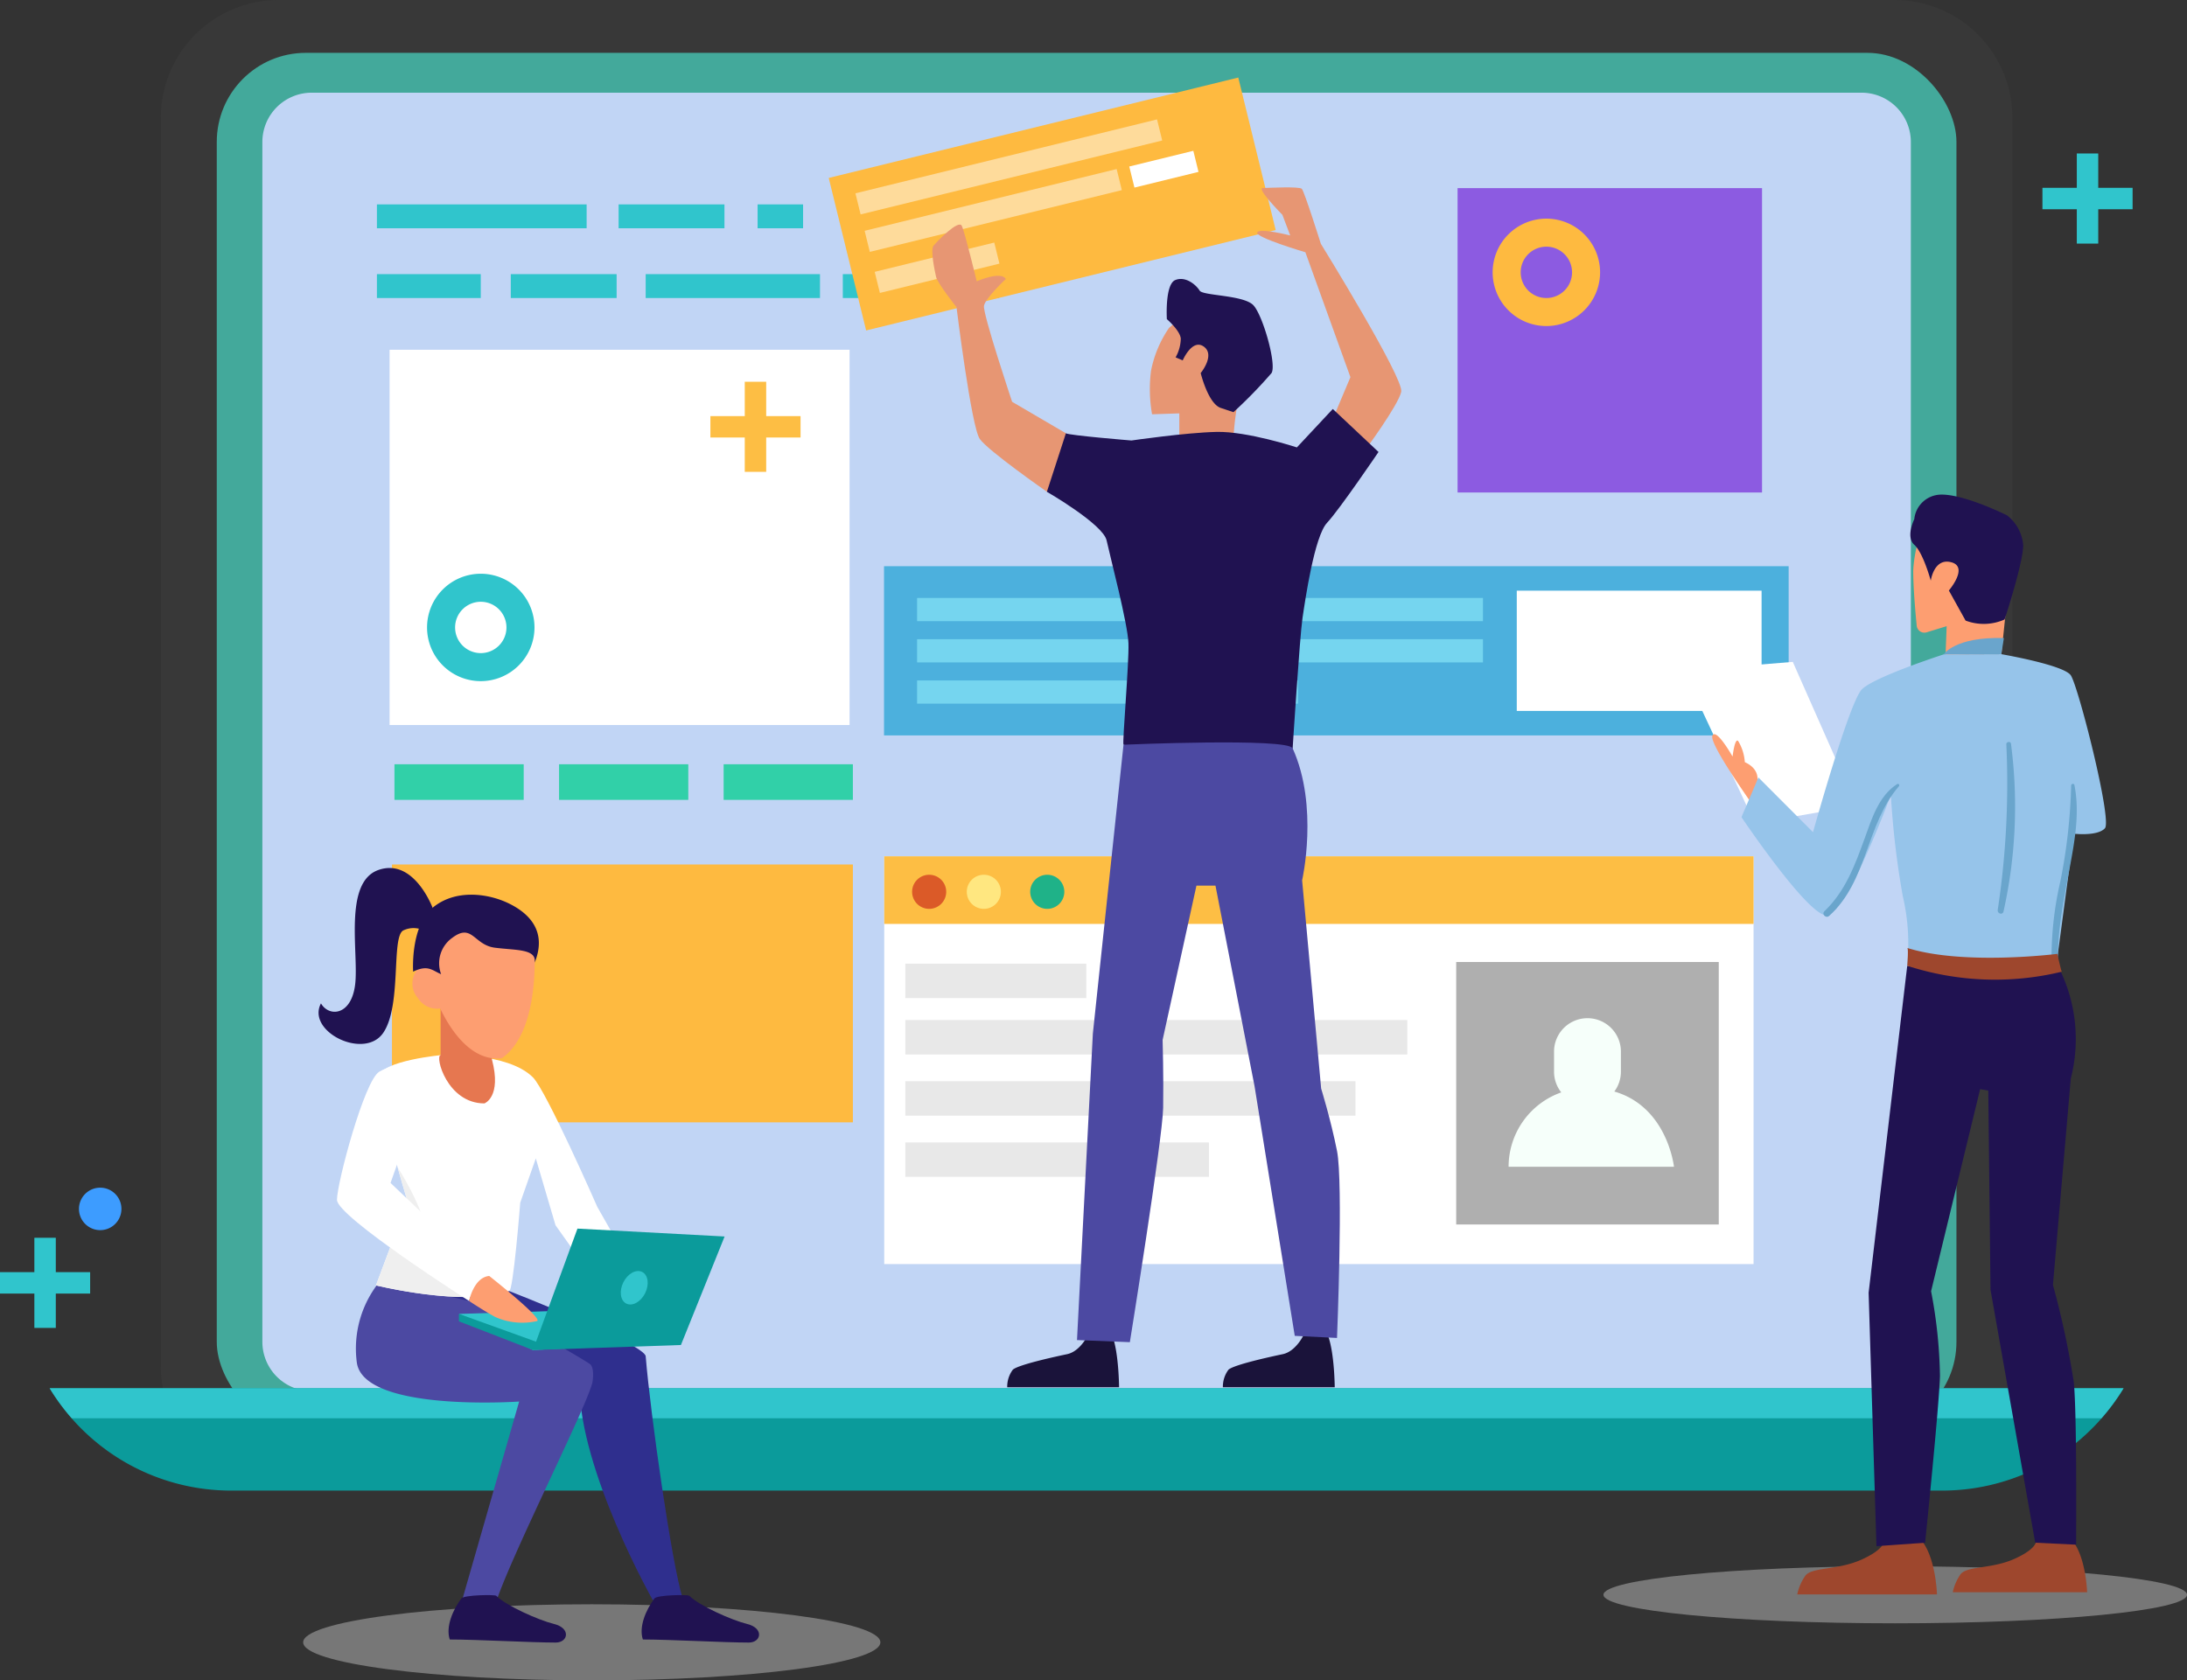 <svg id="Grupo_177567" data-name="Grupo 177567" xmlns="http://www.w3.org/2000/svg" xmlns:xlink="http://www.w3.org/1999/xlink" width="295" height="226.728" viewBox="0 0 295 226.728">
  <rect x="0" y="0" width="295" height="226.728" fill="#333333" stroke="none"/>
  <defs>
    <clipPath id="clip-path">
      <rect id="Rectángulo_57527" data-name="Rectángulo 57527" width="295" height="226.728" fill="none"/>
    </clipPath>
  </defs>
  <g id="Grupo_177566" data-name="Grupo 177566" clip-path="url(#clip-path)">
    <path id="Trazado_226606" data-name="Trazado 226606" d="M125.541,257.532c0,2.835-17.429,5.134-38.929,5.134s-38.929-2.3-38.929-5.134S65.112,252.4,86.612,252.4s38.929,2.3,38.929,5.134" transform="translate(-6.789 -35.938)" fill="#afafaf" opacity="0.55"/>
    <path id="Trazado_226607" data-name="Trazado 226607" d="M330.909,250.263c0,2.126-17.621,3.85-39.357,3.85s-39.356-1.724-39.356-3.85,17.621-3.85,39.356-3.85,39.357,1.724,39.357,3.85" transform="translate(-35.909 -35.085)" fill="#afafaf" opacity="0.55"/>
    <path id="Trazado_226608" data-name="Trazado 226608" d="M12.16,199.374H7.526v-4.635H4.635v4.635H0v2.892H4.635V206.9H7.526v-4.634H12.16Z" transform="translate(0 -27.728)" fill="#30c5cc"/>
    <path id="Trazado_226609" data-name="Trazado 226609" d="M18.148,189.723a2.864,2.864,0,1,1-2.864-2.866,2.865,2.865,0,0,1,2.864,2.866" transform="translate(-1.768 -26.606)" fill="#3d9cff"/>
    <path id="Trazado_226610" data-name="Trazado 226610" d="M259.2,200.205H41.144a15.9,15.9,0,0,1-15.851-15.85V15.851A15.9,15.9,0,0,1,41.144,0H259.2a15.9,15.9,0,0,1,15.85,15.851v168.5a15.9,15.9,0,0,1-15.85,15.85" transform="translate(-3.601)" fill="#383838"/>
    <rect id="Rectángulo_57493" data-name="Rectángulo 57493" width="234.661" height="185.946" rx="12.013" transform="translate(29.24 7.13)" fill="#43a99b"/>
    <path id="Trazado_226611" data-name="Trazado 226611" d="M256.972,189.775H47.921a6.655,6.655,0,0,1-6.655-6.655V21.237a6.655,6.655,0,0,1,6.655-6.655H256.972a6.655,6.655,0,0,1,6.655,6.655V183.12a6.655,6.655,0,0,1-6.655,6.655" transform="translate(-5.876 -2.076)" fill="#c1d5f5"/>
    <path id="Trazado_226612" data-name="Trazado 226612" d="M7.809,218.408a28.582,28.582,0,0,0,24.41,13.811H263.146a28.582,28.582,0,0,0,24.41-13.811Z" transform="translate(-1.112 -31.098)" fill="#0b9b9b"/>
    <path id="Trazado_226613" data-name="Trazado 226613" d="M10.794,222.462H284.57a28.806,28.806,0,0,0,2.986-4.054H7.809a28.8,28.8,0,0,0,2.985,4.054" transform="translate(-1.112 -31.098)" fill="#30c5cc"/>
    <rect id="Rectángulo_57494" data-name="Rectángulo 57494" width="62.172" height="34.793" transform="translate(52.872 116.643)" fill="#feba40"/>
    <rect id="Rectángulo_57495" data-name="Rectángulo 57495" width="23.388" height="3.222" transform="translate(113.685 27.578)" fill="#30c5cc"/>
    <rect id="Rectángulo_57496" data-name="Rectángulo 57496" width="14.278" height="3.222" transform="translate(83.443 27.578)" fill="#30c5cc"/>
    <rect id="Rectángulo_57497" data-name="Rectángulo 57497" width="28.288" height="3.222" transform="translate(50.842 27.578)" fill="#30c5cc"/>
    <rect id="Rectángulo_57498" data-name="Rectángulo 57498" width="6.135" height="3.222" transform="translate(102.191 27.578)" fill="#30c5cc"/>
    <rect id="Rectángulo_57499" data-name="Rectángulo 57499" width="14.229" height="3.222" transform="translate(143.024 27.578)" fill="#30c5cc"/>
    <rect id="Rectángulo_57500" data-name="Rectángulo 57500" width="8.774" height="3.222" transform="translate(113.685 36.99)" fill="#30c5cc"/>
    <rect id="Rectángulo_57501" data-name="Rectángulo 57501" width="8.774" height="3.222" transform="translate(125.948 36.99)" fill="#30c5cc"/>
    <rect id="Rectángulo_57502" data-name="Rectángulo 57502" width="14.278" height="3.222" transform="translate(68.898 36.99)" fill="#30c5cc"/>
    <rect id="Rectángulo_57503" data-name="Rectángulo 57503" width="14.008" height="3.222" transform="translate(50.842 36.99)" fill="#30c5cc"/>
    <rect id="Rectángulo_57504" data-name="Rectángulo 57504" width="23.512" height="3.222" transform="translate(87.094 36.99)" fill="#30c5cc"/>
    <path id="Trazado_226614" data-name="Trazado 226614" d="M100.793,244.6c-1.479-4.745-4.348-24.82-4.99-32.683-.135-1.665-18.43-8.811-18.43-8.811-10.71-.272-16.221,3.929-16.221,3.929l25.716,8.685c0,11.6,9.886,29.089,9.887,29.09l4.039-.21" transform="translate(-8.707 -28.917)" fill="#2f2f8e"/>
    <path id="Trazado_226615" data-name="Trazado 226615" d="M78,217.783l-7.636,26.6,4.362.951c1.9-6.274,12.893-27.774,13.19-30.33.127-1.09.049-1.931-.358-2.273s-12.735-7.708-16.315-8.513c-4.795-1.078-11.917-2.8-11.917-2.8a14.365,14.365,0,0,0-3.232,11.027C56.872,219.265,78,217.783,78,217.783" transform="translate(-7.972 -28.678)" fill="#4c49a2"/>
    <path id="Trazado_226616" data-name="Trazado 226616" d="M68.139,165.97s-8.369.742-8.749,3.023,3.992,16.721,3.992,16.721l-4.251,11.348s12.071,2.97,17.952.755c.558.256,1.509-11.912,1.509-11.912l2.1-5.978,2.658,9.02L89.43,197.5l3.993-3.232-4.434-7.792s-6.863-15.661-8.685-17.484c-3.422-3.422-12.164-3.023-12.164-3.023" transform="translate(-8.419 -23.629)" fill="#fff"/>
    <path id="Trazado_226617" data-name="Trazado 226617" d="M76.189,165.245l-.648-8.606H69.267v8.039c-.794.088.856,6.505,5.912,6.505,0,0,2.359-.855,1.011-5.938" transform="translate(-9.835 -22.303)" fill="#e67750"/>
    <path id="Trazado_226618" data-name="Trazado 226618" d="M62.056,183.675c.732,2.6,1.327,4.562,1.327,4.562l-4.25,11.348s9.183,2.26,15.434,1.365c-.557-.409-7.968-5.4-8.332-7.58-.76-4.563-4.178-9.7-4.178-9.7" transform="translate(-8.419 -26.152)" fill="#efefef"/>
    <path id="Trazado_226619" data-name="Trazado 226619" d="M81.175,146.1c-.531-2.2-3.968-2.841-9.4-2.2-3.695.434-4.526,3.835-4.629,6.363-.056.014-.111.02-.166.037a3,3,0,0,0-2.115,2.981,2.931,2.931,0,0,0,.733,1.831,3.069,3.069,0,0,0,2.235,1.426,2.878,2.878,0,0,0,.774-.015c1.538,3.2,4.36,7.192,8.321,6.716,5.805-4.059,4.249-17.136,4.249-17.136" transform="translate(-9.235 -20.456)" fill="#fd9e71"/>
    <path id="Trazado_226620" data-name="Trazado 226620" d="M68.749,151.489a4.212,4.212,0,0,1,1.507-4.911c2.707-2.033,2.89.967,5.744,1.335s5.671.136,5.364,2.022c1.728-4.261-.77-6.7-3.563-8.035s-7.165-1.912-10.2.623-2.626,8.622-2.626,8.622c2-.968,2.539-.184,3.776.343" transform="translate(-9.248 -20.042)" fill="#201251"/>
    <path id="Trazado_226621" data-name="Trazado 226621" d="M65.485,141.926s-2.521-6.773-7.3-5.1-2.623,11.3-3.15,15.492-3.528,4.372-4.605,2.51c-2,3.8,5.828,7.655,8.376,4.006s1.08-12.9,2.708-13.839a3.168,3.168,0,0,1,3.27.282Z" transform="translate(-7.135 -19.444)" fill="#201251"/>
    <path id="Trazado_226622" data-name="Trazado 226622" d="M58.708,168.51C56.7,169.669,53,183.52,53,185.8s17.811,13.641,17.811,13.641.822-2.8,2.723-3.374c-.38-.19-13.308-12.549-13.308-12.549l3.422-9.687s0-8.175-4.943-5.323" transform="translate(-7.547 -23.907)" fill="#fff"/>
    <path id="Trazado_226623" data-name="Trazado 226623" d="M72.183,206.621l18.155-.557,11.788,4.373L82.171,211.5Z" transform="translate(-10.278 -29.34)" fill="#30c5cc"/>
    <path id="Trazado_226624" data-name="Trazado 226624" d="M82.171,211.588l-9.988-3.869v-1.006L82.961,210.6Z" transform="translate(-10.278 -29.433)" fill="#0b9b9b"/>
    <path id="Trazado_226625" data-name="Trazado 226625" d="M83.829,209.678l6-16.383,19.848,1.064L103.784,209Z" transform="translate(-11.936 -27.522)" fill="#0b9b9b"/>
    <path id="Trazado_226626" data-name="Trazado 226626" d="M97.985,201.492c-.59,1.18-.412,2.465.4,2.87s1.946-.223,2.536-1.4.413-2.466-.4-2.871-1.946.223-2.536,1.4" transform="translate(-13.902 -28.472)" fill="#30c5cc"/>
    <path id="Trazado_226627" data-name="Trazado 226627" d="M76.495,200.744s7.225,5.7,6.465,6.084a8.963,8.963,0,0,1-5.7-.57c-1.711-.95-3.484-2.139-3.484-2.139s.631-3.184,2.723-3.375" transform="translate(-10.504 -28.583)" fill="#fd9e71"/>
    <path id="Trazado_226628" data-name="Trazado 226628" d="M76.986,251.052c1.282,1.3,5.646,3.27,7.795,3.8,2.305.571,1.9,2.506.217,2.506-3.306,0-10.661-.415-14.286-.415-.57-1.711.413-4,1.566-5.54.352-.47,4.524-.539,4.708-.353" transform="translate(-10.044 -35.732)" fill="#201251"/>
    <path id="Trazado_226629" data-name="Trazado 226629" d="M107.358,251.052c1.282,1.3,5.646,3.27,7.795,3.8,2.305.571,1.9,2.506.217,2.506-3.306,0-10.661-.415-14.286-.415-.57-1.711.413-4,1.566-5.54.352-.47,4.524-.539,4.708-.353" transform="translate(-14.369 -35.732)" fill="#201251"/>
    <rect id="Rectángulo_57505" data-name="Rectángulo 57505" width="17.434" height="4.804" transform="translate(53.208 103.12)" fill="#31d0a8"/>
    <rect id="Rectángulo_57506" data-name="Rectángulo 57506" width="17.434" height="4.804" transform="translate(97.609 103.12)" fill="#31d0a8"/>
    <rect id="Rectángulo_57507" data-name="Rectángulo 57507" width="17.434" height="4.804" transform="translate(75.409 103.12)" fill="#31d0a8"/>
    <rect id="Rectángulo_57508" data-name="Rectángulo 57508" width="56.881" height="21.19" transform="translate(111.785 24.008) rotate(-13.777)" fill="#feba40"/>
    <rect id="Rectángulo_57509" data-name="Rectángulo 57509" width="41.898" height="2.93" transform="matrix(0.971, -0.238, 0.238, 0.971, 115.388, 26.084)" fill="#fedb9b"/>
    <rect id="Rectángulo_57510" data-name="Rectángulo 57510" width="35.009" height="2.93" transform="matrix(0.971, -0.238, 0.238, 0.971, 116.629, 31.141)" fill="#fedb9b"/>
    <rect id="Rectángulo_57511" data-name="Rectángulo 57511" width="16.61" height="2.93" transform="matrix(0.971, -0.238, 0.238, 0.971, 117.987, 36.68)" fill="#fedb9b"/>
    <rect id="Rectángulo_57512" data-name="Rectángulo 57512" width="8.896" height="2.928" transform="translate(152.325 22.466) rotate(-13.775)" fill="#fff"/>
    <rect id="Rectángulo_57513" data-name="Rectángulo 57513" width="62.047" height="50.631" transform="translate(52.551 47.193)" fill="#fff"/>
    <rect id="Rectángulo_57514" data-name="Rectángulo 57514" width="122.023" height="22.833" transform="translate(119.244 76.395)" fill="#4cb0dd"/>
    <rect id="Rectángulo_57515" data-name="Rectángulo 57515" width="33.022" height="16.224" transform="translate(204.594 79.699)" fill="#fff"/>
    <rect id="Rectángulo_57516" data-name="Rectángulo 57516" width="76.325" height="3.129" transform="translate(123.706 80.683)" fill="#75d5ef"/>
    <rect id="Rectángulo_57517" data-name="Rectángulo 57517" width="76.325" height="3.129" transform="translate(123.706 86.246)" fill="#75d5ef"/>
    <rect id="Rectángulo_57518" data-name="Rectángulo 57518" width="51.386" height="3.129" transform="translate(123.705 91.81)" fill="#75d5ef"/>
    <rect id="Rectángulo_57519" data-name="Rectángulo 57519" width="117.264" height="55.02" transform="translate(119.271 115.538)" fill="#fff"/>
    <rect id="Rectángulo_57520" data-name="Rectángulo 57520" width="117.264" height="9.122" transform="translate(119.271 115.538)" fill="#fdbe44"/>
    <rect id="Rectángulo_57521" data-name="Rectángulo 57521" width="67.712" height="4.644" transform="translate(122.116 137.632)" fill="#e8e8e8"/>
    <rect id="Rectángulo_57522" data-name="Rectángulo 57522" width="60.723" height="4.644" transform="translate(122.116 145.889)" fill="#e8e8e8"/>
    <rect id="Rectángulo_57523" data-name="Rectángulo 57523" width="40.955" height="4.644" transform="translate(122.116 154.145)" fill="#e8e8e8"/>
    <rect id="Rectángulo_57524" data-name="Rectángulo 57524" width="24.408" height="4.644" transform="translate(122.116 130.026)" fill="#e8e8e8"/>
    <path id="Trazado_226660" data-name="Trazado 226660" d="M0,0H35.417V35.417H0Z" transform="translate(196.423 129.799)" fill="#afafaf"/>
    <path id="Trazado_226630" data-name="Trazado 226630" d="M251.537,170.085a4.483,4.483,0,0,0,.889-2.681V164.7a4.51,4.51,0,0,0-9.02,0V167.4a4.485,4.485,0,0,0,.976,2.8,10.642,10.642,0,0,0-7.105,10.036h22.306s-.864-8.069-8.045-10.152" transform="translate(-33.785 -22.808)" fill="#f6fffa"/>
    <path id="Trazado_226631" data-name="Trazado 226631" d="M148.058,139.924a2.3,2.3,0,1,1-2.3-2.3,2.3,2.3,0,0,1,2.3,2.3" transform="translate(-20.426 -19.595)" fill="#db5a28"/>
    <path id="Trazado_226632" data-name="Trazado 226632" d="M156.658,139.924a2.3,2.3,0,1,1-2.3-2.3,2.3,2.3,0,0,1,2.3,2.3" transform="translate(-21.65 -19.595)" fill="#ffe780"/>
    <path id="Trazado_226633" data-name="Trazado 226633" d="M166.634,139.924a2.3,2.3,0,1,1-2.3-2.3,2.3,2.3,0,0,1,2.3,2.3" transform="translate(-23.071 -19.595)" fill="#1fb288"/>
    <path id="Trazado_226661" data-name="Trazado 226661" d="M0,0H41.068V41.068H0Z" transform="translate(196.609 25.382)" fill="#8c5be1"/>
    <path id="Trazado_226634" data-name="Trazado 226634" d="M294.358,242.286s.354,1.081-2.959,2.593-6.811.978-7.669,2.247a6.958,6.958,0,0,0-1.058,2.473h18.85s-.143-5.2-2.277-7.515c.272.5-4.887.2-4.887.2" transform="translate(-40.248 -34.469)" fill="#9e472d"/>
    <path id="Trazado_226635" data-name="Trazado 226635" d="M318.37,242.279s.34,1.039-2.845,2.492-6.548.941-7.374,2.161a6.67,6.67,0,0,0-1.017,2.377h18.123s-.137-5-2.189-7.225c.261.478-4.7.195-4.7.195" transform="translate(-43.731 -34.469)" fill="#9e472d"/>
    <path id="Trazado_226636" data-name="Trazado 226636" d="M288.1,123.526l-13.686,2.406-9.625-20.6,14.738-1.2Z" transform="translate(-37.701 -14.826)" fill="#fff"/>
    <path id="Trazado_226637" data-name="Trazado 226637" d="M272.037,124.319a.016.016,0,0,1,.011,0c-.047.021-.054.022-.011,0" transform="translate(-38.73 -17.701)" fill="#262845"/>
    <path id="Trazado_226638" data-name="Trazado 226638" d="M302.714,81.425a18.3,18.3,0,0,0-1.8,6.918c0,2.312.293,5.654.471,7.456a1.04,1.04,0,0,0,1.341.894l2.7-.83-.151,3.91,7.531-.13,1.643-15.811s-6.316-6.918-11.73-2.406" transform="translate(-42.845 -11.376)" fill="#fd9e71"/>
    <path id="Trazado_226639" data-name="Trazado 226639" d="M303.219,89.429s.424-3.13,2.785-2.482-.345,3.806-.345,3.806l2.256,4.061a6.93,6.93,0,0,0,5.264-.15s2.507-7.621,2.507-10.027a5.648,5.648,0,0,0-2.194-4.031s-5.878-2.937-9.036-2.787a3.669,3.669,0,0,0-3.46,3.31s-1.2,2.4,0,3.458,2.223,4.842,2.223,4.842" transform="translate(-42.781 -11.079)" fill="#201251"/>
    <path id="Trazado_226640" data-name="Trazado 226640" d="M313.825,100.382l-.34,2.176-7.782.03s1.5-2.406,8.122-2.206" transform="translate(-43.527 -14.291)" fill="#6aa5cc"/>
    <path id="Trazado_226641" data-name="Trazado 226641" d="M275.354,121.99s.545-1.706-1.654-2.707a6.351,6.351,0,0,0-.9-2.858c-.462-.461-.752,2.105-.752,2.105s-2.154-3.835-2.708-2.858,4.864,8.522,5.014,8.823,1-2.507,1-2.507" transform="translate(-38.344 -16.447)" fill="#fd9e71"/>
    <path id="Trazado_226642" data-name="Trazado 226642" d="M299.109,151.891,293.9,196.007l1.057,34.2,6.563-.469s1.855-17.986,2.005-22.5a64.948,64.948,0,0,0-1.2-11.43l6.617-27.271,1.1.2.3,26.87,6.028,34.129,5.516.266s.136-17.6-.315-21.962a118.512,118.512,0,0,0-2.808-13.084l2.406-27.824a21.471,21.471,0,0,0-1.9-15.541c-.551.051-20.153.3-20.153.3" transform="translate(-41.846 -21.584)" fill="#201251"/>
    <path id="Trazado_226643" data-name="Trazado 226643" d="M301.175,102.951s-9.324,3.008-11.029,4.713-6.592,19.272-6.592,19.272l-7.367-7.382-2.283,5.354s8.622,12.834,11.329,13.235,8.823-16.242,8.823-16.242a115.278,115.278,0,0,0,1.6,13.635,28.434,28.434,0,0,1,.6,9.425c8.344,1.515,15.441,1.2,20.153-.3l2.335-17.516s3.179.371,4.182-.732-3.609-19.251-4.612-20.655-9.363-2.837-9.363-2.837Z" transform="translate(-39 -14.654)" fill="#96c4ea"/>
    <path id="Trazado_226644" data-name="Trazado 226644" d="M315.993,116.96c-.05-.356-.638-.269-.624.084a114.243,114.243,0,0,1-1.16,22.35c-.079.5.666.729.777.214a65.026,65.026,0,0,0,1.007-22.648" transform="translate(-44.738 -16.621)" fill="#6aa5cc"/>
    <path id="Trazado_226645" data-name="Trazado 226645" d="M325.75,123.484c-.051-.252-.433-.185-.437.059a74.631,74.631,0,0,1-1.461,12.941,45.872,45.872,0,0,0-1.172,11.619c.035.55.886.558.863,0-.19-4.538.732-8.92,1.558-13.357.685-3.684,1.393-7.534.649-11.262" transform="translate(-45.937 -17.559)" fill="#6aa5cc"/>
    <path id="Trazado_226646" data-name="Trazado 226646" d="M296.745,123.348c-2.5,1.591-3.443,4.706-4.4,7.356-1.3,3.585-2.593,7.107-5.416,9.8-.421.4.207,1.019.634.635,5.213-4.693,4.966-12.364,9.411-17.494.132-.153-.038-.415-.227-.294" transform="translate(-40.834 -17.558)" fill="#6aa5cc"/>
    <path id="Trazado_226647" data-name="Trazado 226647" d="M320.227,149.938s-12.633,1.6-20.253-.8c.2,0,0,2.406,0,2.406a38.289,38.289,0,0,0,20.855.8c-.089-.035-.6-2.406-.6-2.406" transform="translate(-42.712 -21.235)" fill="#9e472d"/>
    <path id="Trazado_226648" data-name="Trazado 226648" d="M169.352,209.944s-1.045,2.281-2.852,2.662-6.56,1.425-7.321,2.091a3.826,3.826,0,0,0-.76,2.377h15.087s-.027-4.569-.9-6.942c.36,0-3.252-.188-3.252-.188" transform="translate(-22.557 -29.893)" fill="#1a133a"/>
    <path id="Trazado_226649" data-name="Trazado 226649" d="M203.271,209.944s-1.045,2.281-2.852,2.662-6.56,1.425-7.321,2.091a3.826,3.826,0,0,0-.76,2.377h15.087s-.027-4.569-.9-6.942c.36,0-3.252-.188-3.252-.188" transform="translate(-27.386 -29.893)" fill="#1a133a"/>
    <path id="Trazado_226650" data-name="Trazado 226650" d="M202.188,35.968s-4.2-1.072-4.456-.4,6.5,2.665,6.5,2.665l6.078,16.853-2.275,5.392,4.183,4.563s4.563-6.179,4.944-7.985S206.319,37.09,206.319,37.09s-2.226-7.074-2.567-7.415-4.359-.127-5.269-.111,2.649,3.618,2.649,3.618Z" transform="translate(-28.153 -4.198)" fill="#e79673"/>
    <path id="Trazado_226651" data-name="Trazado 226651" d="M183.436,51.111a15.41,15.41,0,0,0-2.43,5.805,19.551,19.551,0,0,0,.143,5.847l3.675-.122V66.08h7.3a38.373,38.373,0,0,1,.428-4.03c.286-1.426,2.281-4.135,2.281-4.135l-3.28-9.268-4.706-.428Z" transform="translate(-25.75 -6.865)" fill="#e79673"/>
    <path id="Trazado_226652" data-name="Trazado 226652" d="M185.661,54.875s1.283-2.995,2.852-1.853-.427,3.564-.427,3.564,1,4.135,2.709,4.706l1.711.57a62.509,62.509,0,0,0,5.134-5.276c.713-1.141-1.141-7.7-2.424-9.126s-6.845-1.284-7.273-2-1.853-2-3.28-1.426-1.141,5.276-1.141,5.276,1.763,1.518,1.88,2.613a5.367,5.367,0,0,1-.7,2.545Z" transform="translate(-26.127 -6.25)" fill="#201251"/>
    <path id="Trazado_226653" data-name="Trazado 226653" d="M176.051,68.595s7.289-1.064,11.471-1.159,10.838,2.092,10.838,2.092l4.843-5.185,6.169,5.8s-5.251,7.75-6.943,9.558S199.5,89.966,199.12,92.533s-1.33,17.587-1.33,17.587-4.468,5.323-22.816-.476c-.19-.19.761-11.027.666-13.689s-2.472-11.693-2.947-13.879-8.056-6.562-8.056-6.562-.936-5.326,2.562-7.89c.455.287,8.852.972,8.852.972" transform="translate(-23.426 -9.161)" fill="#201251"/>
    <path id="Trazado_226654" data-name="Trazado 226654" d="M156.552,42.676s-2.757,2.567-2.947,3.612S157.4,59.245,157.4,59.245l7.254,4.247-2.561,7.891s-7.916-5.511-9.056-7.128S149.9,46.478,149.9,46.478s-2.567-3.232-2.757-4.088-.788-3.653-.346-4.2,3.383-3.593,3.814-2.689,2.014,7.489,2.014,7.489,3.265-1.451,3.93-.31" transform="translate(-20.878 -5.031)" fill="#e79673"/>
    <path id="Trazado_226655" data-name="Trazado 226655" d="M175.667,117.113l-4.135,38.976-2.139,41.353,7.13.285s4.421-27.437,4.492-31.614-.072-9.168-.072-9.168l4.563-20.819h2.566l5.277,27.094,5.418,33.653,5.7.285s.855-20.962,0-25.24-2.14-8.413-2.14-8.413l-2.566-28.091s2.281-9.982-1.284-17.825c-.713-1.425-22.815-.475-22.815-.475" transform="translate(-24.119 -16.631)" fill="#4c49a2"/>
    <path id="Trazado_226656" data-name="Trazado 226656" d="M123.894,64.695H119.26V60.06h-2.891v4.635h-4.635v2.892h4.635V72.22h2.891V67.586h4.635Z" transform="translate(-15.909 -8.552)" fill="#fdbe44"/>
    <path id="Trazado_226657" data-name="Trazado 226657" d="M74.414,104.758a7.246,7.246,0,1,1,7.245-7.246,7.255,7.255,0,0,1-7.245,7.246m0-10.71a3.464,3.464,0,1,0,3.464,3.464,3.468,3.468,0,0,0-3.464-3.464" transform="translate(-9.563 -12.853)" fill="#30c5cc"/>
    <path id="Trazado_226658" data-name="Trazado 226658" d="M333.4,28.78h-4.634V24.146h-2.892V28.78h-4.635v2.892h4.635v4.634h2.892V31.672H333.4Z" transform="translate(-45.739 -3.438)" fill="#30c5cc"/>
    <path id="Trazado_226659" data-name="Trazado 226659" d="M242.014,48.891a7.246,7.246,0,1,1,7.245-7.246,7.255,7.255,0,0,1-7.245,7.246m0-10.71a3.464,3.464,0,1,0,3.464,3.464,3.468,3.468,0,0,0-3.464-3.464" transform="translate(-33.427 -4.898)" fill="#feba40"/>
  </g>
</svg>
